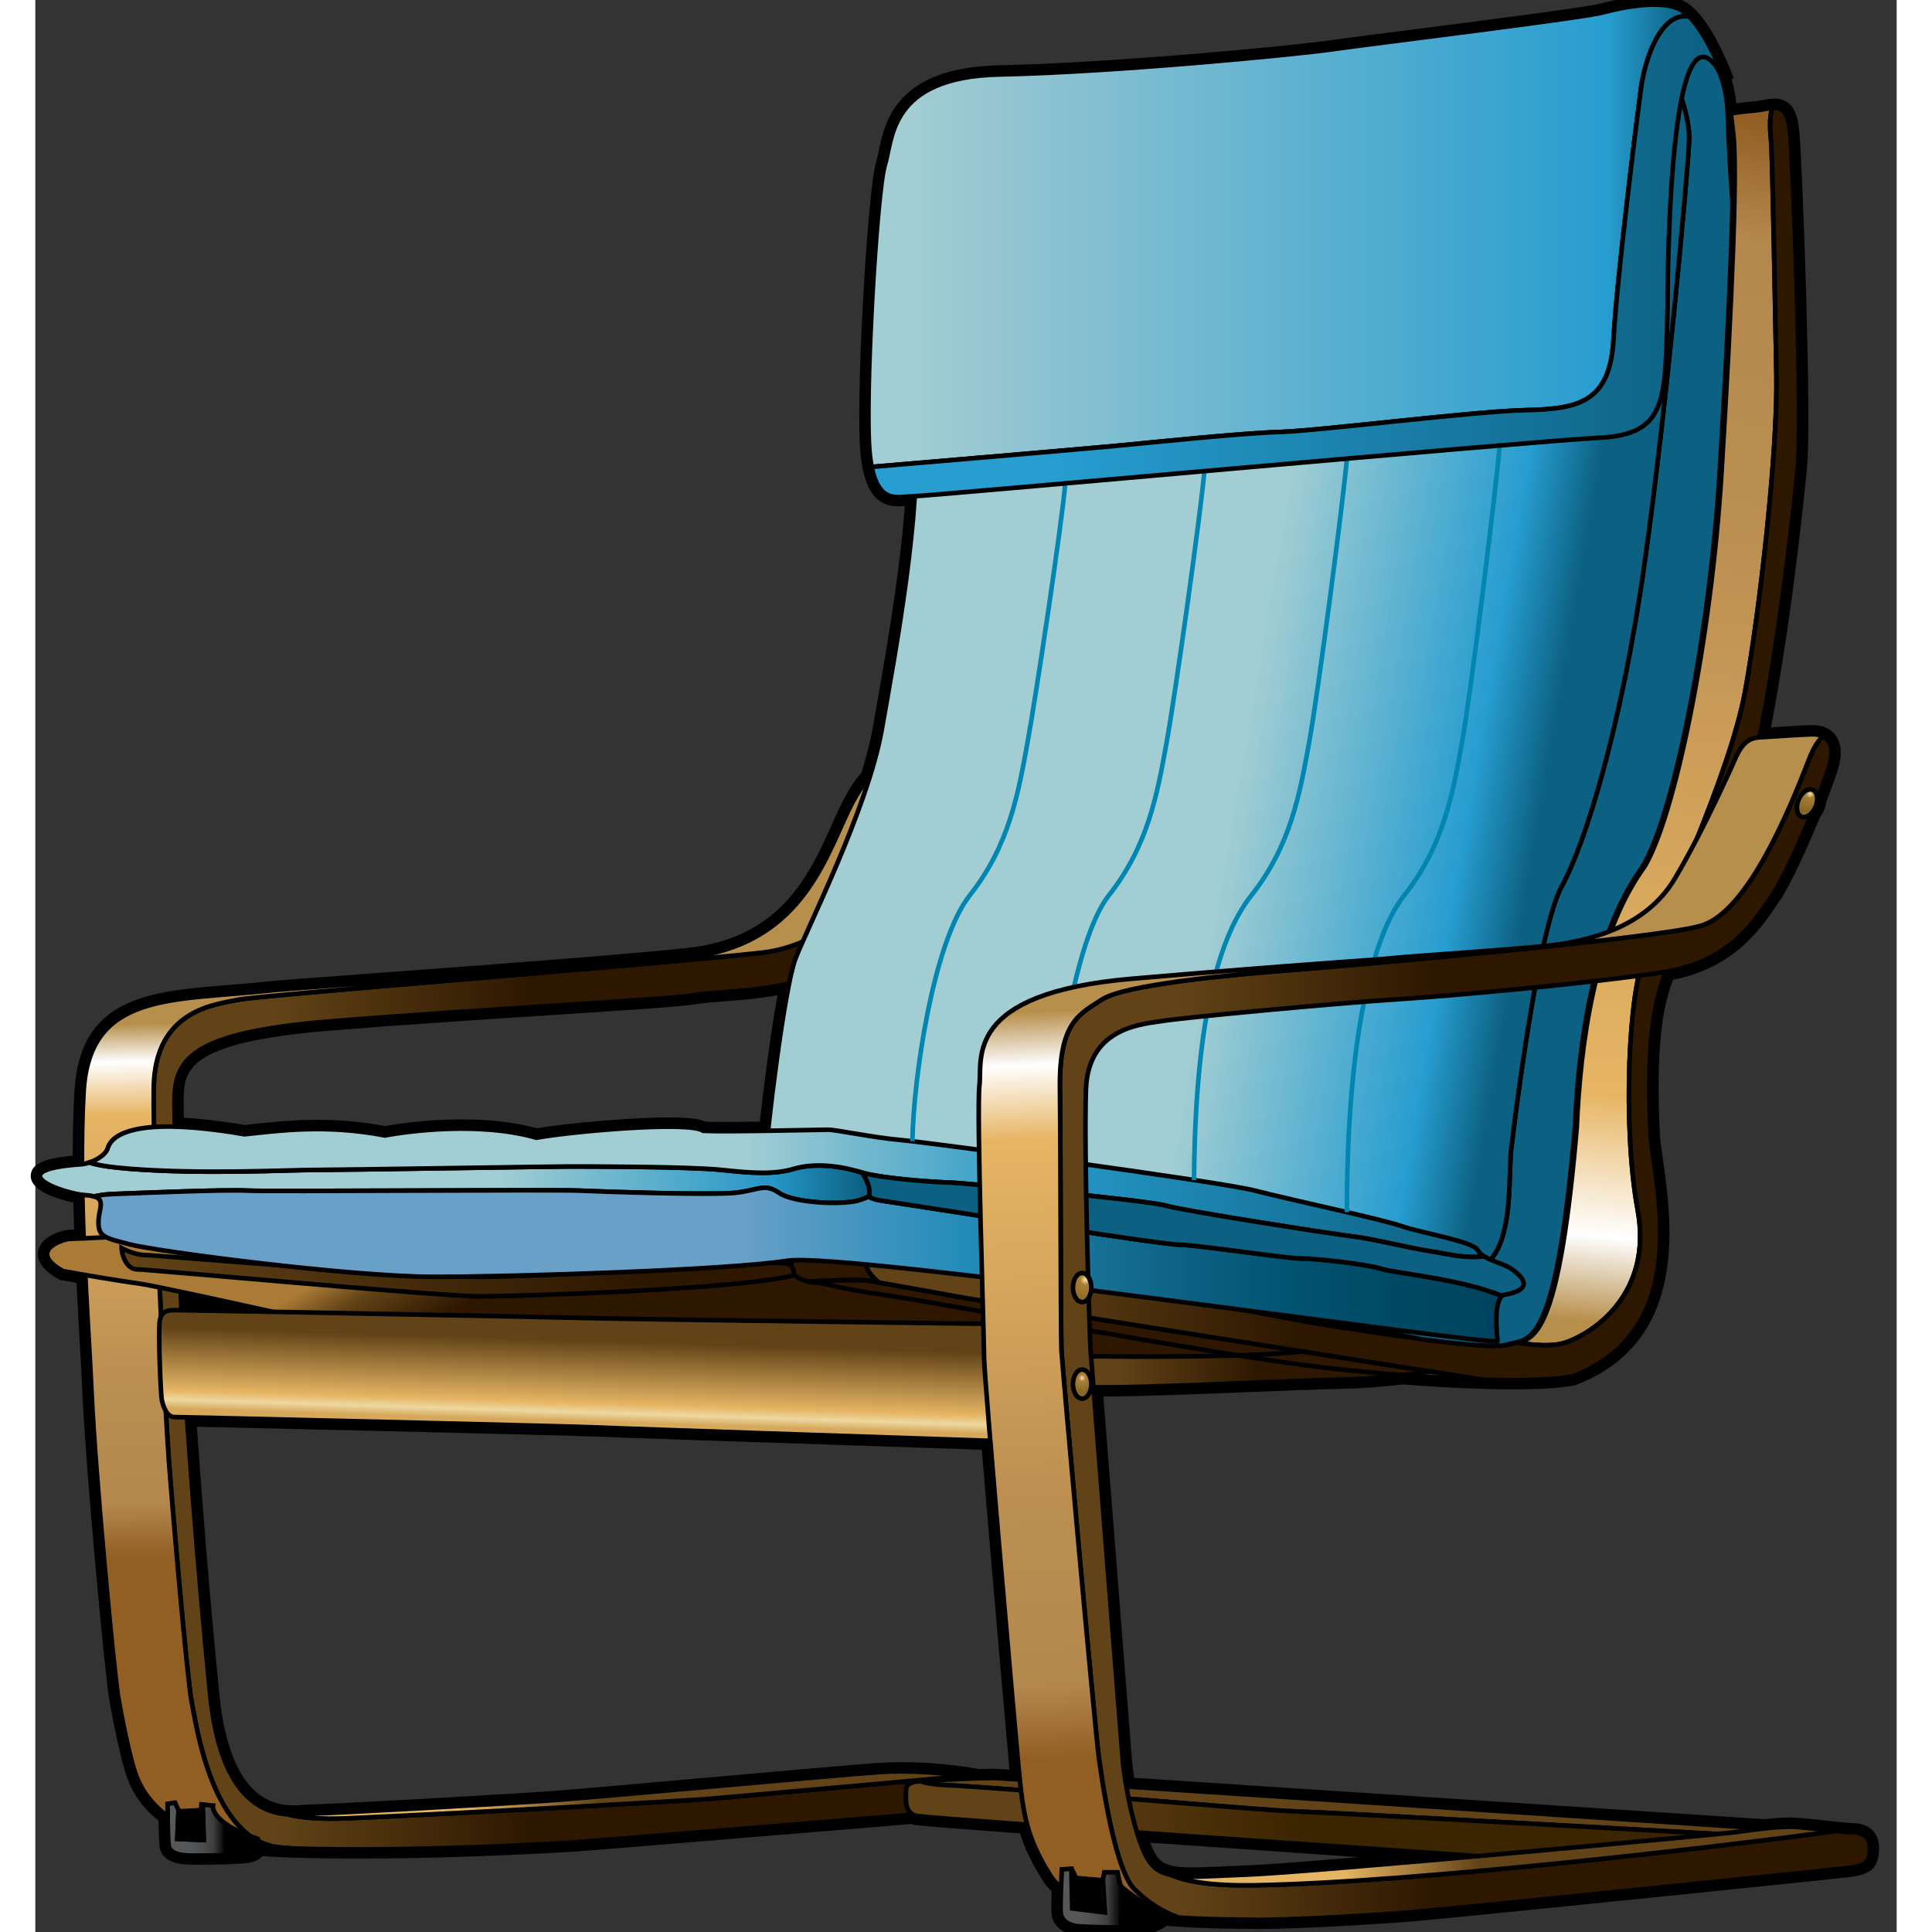 <?xml version="1.0" encoding="UTF-8" standalone="no"?>
<!-- Generator: Adobe Illustrator 13.0.2, SVG Export Plug-In . SVG Version: 6.00 Build 14948)  -->
<svg
   xmlns:dc="http://purl.org/dc/elements/1.1/"
   xmlns:cc="http://creativecommons.org/ns#"
   xmlns:rdf="http://www.w3.org/1999/02/22-rdf-syntax-ns#"
   xmlns:svg="http://www.w3.org/2000/svg"
   xmlns="http://www.w3.org/2000/svg"
   xmlns:sodipodi="http://sodipodi.sourceforge.net/DTD/sodipodi-0.dtd"
   xmlns:inkscape="http://www.inkscape.org/namespaces/inkscape"
   version="1.0"
   id="Layer_1"
   x="0px"
   y="0px"
   width="48"
   height="48"
   viewBox="0 0 404.826 420.195"
   enable-background="new 0 0 404.826 420.195"
   xml:space="preserve"
   sodipodi:version="0.32"
   inkscape:version="0.46"
   inkscape:output_extension="org.inkscape.output.svg.inkscape"
   sodipodi:docname="chair.svg"><rect x="0" y="0" width="404.826" height="420.195" fill="#333333" stroke="none"/><defs
   id="defs3091"><inkscape:perspective
     sodipodi:type="inkscape:persp3d"
     inkscape:vp_x="0 : 210.0975 : 1"
     inkscape:vp_y="0 : 1000 : 0"
     inkscape:vp_z="404.82599 : 210.0975 : 1"
     inkscape:persp3d-origin="202.41299 : 140.065 : 1"
     id="perspective3095" /></defs><sodipodi:namedview
   inkscape:window-height="1125"
   inkscape:window-width="1920"
   inkscape:pageshadow="2"
   inkscape:pageopacity="0.0"
   guidetolerance="10.0"
   gridtolerance="10.0"
   objecttolerance="10.0"
   borderopacity="1.0"
   bordercolor="#666666"
   pagecolor="#ffffff"
   id="base"
   showgrid="false"
   inkscape:zoom="1.1518461"
   inkscape:cx="202.41299"
   inkscape:cy="36.463203"
   inkscape:window-x="0"
   inkscape:window-y="25"
   inkscape:current-layer="Layer_1" />
<g
   id="Outline">
	<g
   id="g2782">
		<path
   d="M 352.111,1 C 354.126,1 356.048,1.251 357.506,1.945 C 358.246,2.298 358.975,2.868 359.684,3.58 C 364,7.921 367.506,17.695 367.506,17.695 C 366.906,16.497 366.336,15.521 365.793,14.746 C 367.131,17.392 367.957,20.736 368.09,24.945 C 368.301,31.632 368.672,37.964 369.123,43.799 C 368.861,57.443 367.816,78.168 366.34,102.445 C 364.09,139.445 356.09,177.695 349.59,188.445 C 346.588,192.578 344.193,197.41 342.256,202.599 C 342.418,202.536 342.58,202.472 342.744,202.405 C 344.668,197.29 347.041,192.527 350.006,188.445 C 356.506,177.695 364.506,139.445 366.756,102.445 C 369.006,65.445 370.256,36.695 369.256,28.695 L 368.756,24.695 C 368.756,24.695 370.006,24.362 374.006,24.028 C 375.41,23.911 376.688,23.549 377.787,23.458 C 377.949,23.444 378.107,23.437 378.262,23.437 C 380.043,23.437 381.276,24.447 381.674,29.028 C 382.34,36.695 384.34,90.694 383.34,101.361 C 382.693,108.28 379.797,136.376 375.027,160.361 C 377.873,160.193 385.176,159.695 386.506,159.695 C 387.006,159.695 387.953,159.742 388.818,160.179 C 390.256,160.907 391.465,162.716 390.006,167.195 C 389.422,168.988 388.557,171.336 387.537,173.917 C 387.514,174.409 387.404,174.938 387.184,175.466 C 386.979,175.954 386.707,176.373 386.406,176.723 C 383.467,183.878 379.766,191.887 377.674,194.864 C 374.52,199.343 369.217,208.934 354.705,211.325 C 351.699,218.724 350.432,227.963 351.34,247.364 C 352.674,259.697 360.34,289.364 334.34,299.364 C 331.342,299.919 326.823,300.177 321.282,300.177 C 319.333,300.177 317.257,300.145 315.076,300.081 C 309.721,299.929 303.722,299.588 297.418,299.091 C 293.252,299.585 288.826,299.957 284.506,300.044 C 272.006,300.297 245.478,301.733 231.842,301.733 C 231.245,301.733 230.672,301.73 230.127,301.724 C 231.791,322.995 236.231,379.162 236.506,382.861 C 236.605,384.179 236.877,386.222 237.284,388.552 L 376.058,397.664 C 377.964,397.452 379.88,397.294 381.586,397.294 C 382.201,397.294 382.789,397.315 383.339,397.36 C 385.743,397.56 389.163,397.94 391.77,398.213 C 393.499,398.394 394.874,398.526 395.339,398.526 C 396.505,398.526 399.005,398.86 399.005,401.86 C 399.005,404.86 398.339,405.693 394.839,406.193 C 391.339,406.693 307.671,415.194 299.839,415.86 C 292.516,416.483 274.563,417.542 266.262,417.542 C 265.684,417.542 265.151,417.537 264.671,417.526 C 261.833,417.462 255.575,417.519 248.604,417.039 C 247.522,416.965 246.421,416.872 245.317,416.769 C 244.503,417.767 242.007,419.193 237.13,419.193 C 232.13,419.193 228.38,419.068 226.88,418.943 C 225.38,418.818 223.13,418.068 223.005,415.943 C 222.943,414.878 223.005,412.525 223.084,410.443 C 222.175,409.714 221.402,408.917 220.839,408.026 C 218.168,403.808 216.668,400.435 215.711,396.846 C 202.323,395.869 192.975,395.146 191.755,394.943 C 191.435,394.889 191.164,394.793 190.922,394.672 C 168.184,396.553 120.358,400.502 117.505,400.693 C 114.496,400.893 92.497,402.22 70.099,402.22 C 65.331,402.22 60.542,402.158 55.917,402.016 C 55.193,401.994 54.471,401.969 53.755,401.943 C 51.824,401.871 50.024,401.732 48.319,401.548 C 48.116,402.387 47.5,402.948 45.88,403.193 C 43.38,403.568 35.88,403.568 34.38,403.568 C 32.88,403.568 29.255,403.568 29.005,401.318 C 28.859,399.997 28.798,397.13 28.773,394.983 C 23.702,391.247 22.279,387.133 21.755,385.693 C 20.755,382.943 19.005,374.943 18.005,368.943 C 17.005,362.943 13.005,319.943 12.255,303.193 C 11.936,296.058 11.344,287.014 10.867,277.305 C 8.969,276.981 7.246,276.675 6.005,276.443 C -1.995,271.943 6.255,269.443 7.505,269.443 C 7.818,269.443 8.968,269.396 10.514,269.325 C 10.392,266.192 10.292,263.027 10.226,259.867 C 4.883,259.181 -7.503,254.404 10.139,253.202 C 10.117,247.788 10.216,242.469 10.505,237.443 C 11.755,215.693 29.755,217.693 50.755,215.443 C 57.261,214.746 117.505,210.693 141.755,208.193 C 166.005,205.693 171.505,187.443 176.755,176.443 C 178.552,172.677 180.085,170.465 181.426,169.144 C 182.585,165.459 183.522,161.911 184.089,158.693 C 186.347,145.897 190.162,125.17 191.272,107.918 C 191.026,107.934 190.838,107.943 190.755,107.943 C 189.829,107.943 188.781,108.125 187.728,108.125 C 185.401,108.125 183.045,107.237 181.904,101.543 C 181.748,100.768 181.613,99.908 181.506,98.942 C 180.256,87.692 183.006,41.442 184.756,35.942 C 186.506,30.442 185.506,16.692 209.756,16.192 C 234.006,15.692 273.506,11.942 282.256,10.692 C 291.006,9.442 336.256,3.942 341.006,2.692 C 341.006,2.695 346.874,1 352.111,1 M 317.675,292.712 C 318.964,292.712 319.946,292.632 320.506,292.445 C 321.113,292.243 321.748,292.14 322.402,291.993 C 326.592,291.047 331.582,288.237 335.256,245.195 C 335.66,235.503 336.779,224.125 339.404,213.352 C 339.258,213.369 339.119,213.385 338.973,213.402 C 336.359,224.16 335.242,235.517 334.838,245.195 C 330.588,294.945 324.588,290.945 320.088,292.445 C 319.568,292.618 318.689,292.701 317.533,292.712 C 317.582,292.712 317.629,292.712 317.675,292.712 M 45.505,246.695 C 49.75,246.256 55.022,245.559 61.274,245.56 C 65.7,245.56 70.617,245.909 76.005,246.945 C 79.169,246.37 85.557,245.464 92.746,245.464 C 98.055,245.464 103.801,245.958 109.005,247.445 C 113.621,246.557 128.446,245.04 137.729,245.04 C 141.519,245.04 144.385,245.293 145.255,245.945 C 146.357,245.995 148.049,246.015 150.065,246.015 C 152.797,246.015 156.123,245.978 159.37,245.929 C 160.228,237.676 162.182,222.544 163.946,213.876 C 155.85,215.81 148.142,215.629 143.255,216.443 C 137.255,217.443 93.755,219.693 63.505,222.193 C 33.255,224.693 30.255,230.693 30.255,239.693 C 30.255,240.897 30.287,242.743 30.343,245.032 C 34.252,245.13 39.203,245.615 45.505,246.695 M 51.635,285.309 C 46.36,284.142 38.031,282.311 31.6,280.95 C 31.655,282.316 31.71,283.657 31.764,284.952 C 33.811,284.98 41.514,285.119 51.635,285.309 M 300.889,291.142 L 291.033,289.262 L 280.252,287.206 C 279.731,287.139 279.215,287.07 278.686,287.001 L 278.672,287.845 C 279.736,288.033 280.457,288.156 280.758,288.196 C 282.668,288.45 291.804,289.94 300.889,291.142 M 56.231,394.648 C 57.893,394.648 59.238,394.445 60.005,394.445 C 63.505,394.445 104.005,392.195 113.755,391.445 C 123.505,390.695 172.755,386.195 183.005,385.445 C 184.815,385.312 186.615,385.257 188.356,385.257 C 194.503,385.258 199.883,385.94 202.132,386.27 C 202.851,386.374 203.255,386.446 203.255,386.446 L 203.23,386.822 C 205.195,386.75 207.215,386.696 209.005,386.696 L 214.11,387.031 C 214.02,386.177 213.93,385.298 213.839,384.363 C 213.576,381.703 209.782,338.739 207.694,313.37 C 194.272,312.924 126.506,310.672 122.005,310.446 C 117.491,310.22 47.778,308.568 32.983,308.25 C 33.847,320.867 35.606,344.251 38.005,368.446 C 40.169,390.269 48.839,394.134 54.816,394.596 C 55.308,394.634 55.781,394.648 56.231,394.648 M 251.676,408.147 C 254.741,408.147 258.681,407.885 263.84,407.695 C 269.987,407.466 291.586,405.649 313.664,403.69 C 294.02,402.347 264.625,400.326 239.601,398.558 C 240.367,401.078 241.238,403.29 242.172,404.695 C 243.355,406.466 244.881,407.378 247.11,407.81 C 248.379,408.058 249.877,408.147 251.676,408.147 M 352.111,-1 C 346.653,-1 340.701,0.701 340.451,0.774 C 337.347,1.589 313.921,4.586 298.419,6.57 C 291.062,7.511 284.706,8.325 281.974,8.715 C 272.56,10.061 233.541,13.704 209.715,14.195 C 187.201,14.659 184.752,26.5 183.436,32.862 C 183.234,33.839 183.059,34.682 182.851,35.339 C 181.024,41.079 178.263,87.862 179.519,99.166 C 179.628,100.145 179.771,101.079 179.944,101.94 C 181.064,107.525 183.537,110.127 187.729,110.127 C 188.21,110.127 188.681,110.096 189.117,110.06 C 187.933,125.549 184.744,143.542 182.599,155.642 L 182.12,158.349 C 181.626,161.15 180.799,164.427 179.661,168.095 C 178.106,169.752 176.562,172.21 174.951,175.585 C 174.394,176.752 173.844,177.98 173.261,179.277 C 168.3,190.33 162.126,204.086 141.551,206.207 C 125.963,207.814 95.894,210.033 73.938,211.653 C 61.72,212.554 52.892,213.206 50.543,213.458 C 47.678,213.766 44.857,213.993 42.129,214.214 C 24.721,215.621 9.687,216.837 8.509,237.331 C 8.264,241.581 8.142,246.185 8.136,251.357 C 2.646,251.859 -0.916,252.887 -0.999,255.668 C -1.102,259.111 5.154,260.875 8.263,261.537 C 8.309,263.43 8.369,265.395 8.441,267.417 C 7.793,267.442 7.577,267.446 7.505,267.446 C 6.349,267.446 1.525,268.59 0.676,271.828 C 0.083,274.094 1.546,276.232 5.024,278.189 L 5.312,278.351 L 5.637,278.412 C 6.536,278.58 7.679,278.785 8.949,279.007 C 9.157,283.113 9.38,287.045 9.596,290.861 C 9.851,295.356 10.091,299.602 10.256,303.286 C 10.985,319.572 14.992,363.039 16.031,369.275 C 17.002,375.102 18.778,383.366 19.874,386.379 L 19.902,386.458 C 20.477,388.044 21.958,392.126 26.784,395.981 C 26.826,398.669 26.904,400.536 27.015,401.541 C 27.463,405.57 32.667,405.57 34.378,405.57 C 38.552,405.57 43.986,405.502 46.175,405.173 C 47.622,404.956 48.703,404.452 49.41,403.67 C 50.833,403.8 52.241,403.892 53.678,403.944 C 54.399,403.97 55.125,403.995 55.853,404.017 C 60.226,404.153 65.018,404.222 70.097,404.222 C 93.97,404.222 117.406,402.704 117.636,402.69 C 120.207,402.519 158.616,399.352 190.602,396.708 C 190.868,396.801 191.139,396.87 191.422,396.918 C 192.168,397.042 195.36,397.366 214.173,398.742 C 215.222,402.12 216.787,405.373 219.148,409.098 C 219.644,409.881 220.271,410.619 221.048,411.333 C 220.97,413.63 220.956,415.218 221.006,416.062 C 221.164,418.749 223.403,420.663 226.712,420.938 C 228.246,421.066 232.062,421.195 237.128,421.195 C 242.107,421.195 244.753,419.836 246.021,418.842 C 246.906,418.919 247.711,418.984 248.464,419.034 C 253.905,419.409 258.903,419.46 262.21,419.493 C 263.169,419.503 263.983,419.513 264.624,419.525 C 265.115,419.537 265.664,419.542 266.259,419.542 C 274.868,419.542 293.001,418.448 300.006,417.854 C 308.218,417.156 391.777,408.652 395.12,408.172 C 399.517,407.544 401.003,405.951 401.003,401.86 C 401.003,398.62 398.779,396.526 395.337,396.526 C 394.89,396.526 392.771,396.306 391.974,396.223 L 390.12,396.027 C 387.904,395.792 385.391,395.524 383.505,395.367 C 382.922,395.318 382.276,395.294 381.586,395.294 C 380.045,395.294 378.27,395.409 376.013,395.657 L 238.995,386.659 C 238.748,385.09 238.572,383.699 238.499,382.712 C 238.35,380.694 236.95,362.941 235.469,344.143 C 234.303,329.343 233.067,313.659 232.289,303.732 C 240.488,303.712 253.178,303.204 264.396,302.753 C 272.177,302.441 279.527,302.146 284.544,302.043 C 288.451,301.965 292.794,301.647 297.455,301.101 C 303.818,301.6 309.726,301.93 315.017,302.08 C 317.224,302.143 319.331,302.176 321.282,302.176 C 327.153,302.176 331.669,301.892 334.704,301.329 L 334.886,301.295 L 335.058,301.23 C 359.659,291.769 355.942,265.755 353.945,251.781 C 353.707,250.111 353.481,248.532 353.337,247.208 C 352.442,228.011 353.789,219.426 356.162,213.096 C 369.474,210.492 375.298,201.913 378.467,197.245 C 378.767,196.805 379.047,196.391 379.311,196.016 C 381.646,192.698 385.499,184.175 388.145,177.759 C 388.505,177.297 388.802,176.788 389.033,176.241 C 389.286,175.63 389.445,175.005 389.512,174.372 C 390.52,171.81 391.348,169.547 391.911,167.815 C 393.932,161.607 391.409,159.249 389.723,158.396 C 388.806,157.932 387.725,157.696 386.509,157.696 C 385.568,157.696 382.309,157.899 378.15,158.163 C 377.924,158.177 377.705,158.191 377.489,158.205 C 382.314,132.993 385.033,104.78 385.336,101.549 C 386.356,90.673 384.362,36.814 383.671,28.858 C 383.478,26.638 383.025,21.441 378.267,21.44 C 378.059,21.44 377.846,21.45 377.626,21.467 C 377.011,21.519 376.407,21.63 375.768,21.747 C 375.14,21.863 374.493,21.983 373.845,22.037 C 372.074,22.185 370.81,22.334 369.936,22.46 C 369.748,20.583 369.41,18.833 368.922,17.224 L 369.394,17.022 C 369.246,16.606 365.685,6.776 361.107,2.171 C 360.179,1.239 359.286,0.575 358.373,0.141 C 356.778,-0.616 354.674,-1 352.111,-1 L 352.111,-1 z M 32.3,243.108 C 32.27,241.648 32.255,240.504 32.255,239.695 C 32.255,233.055 32.255,226.785 63.67,224.188 C 78.293,222.98 95.729,221.848 111.113,220.85 C 127.47,219.788 140.389,218.95 143.584,218.416 C 145.291,218.132 147.385,217.974 149.81,217.789 C 153.173,217.533 157.203,217.227 161.417,216.452 C 159.872,224.964 158.357,236.795 157.571,243.953 C 154.585,243.993 152.066,244.015 150.066,244.015 C 148.245,244.015 146.823,243.997 145.826,243.964 C 144.745,243.448 142.695,243.038 137.73,243.038 C 128.941,243.038 114.525,244.431 109.099,245.392 C 104.417,244.111 98.919,243.46 92.747,243.46 C 85.188,243.46 78.763,244.426 76.017,244.908 C 71.168,243.998 66.342,243.556 61.275,243.556 C 55.875,243.555 51.13,244.072 47.317,244.486 C 46.717,244.551 46.135,244.614 45.571,244.674 C 40.604,243.835 36.151,243.309 32.3,243.108 L 32.3,243.108 z M 56.231,392.648 C 55.798,392.648 55.374,392.631 54.969,392.601 C 46.572,391.954 41.533,383.758 39.995,368.247 C 37.558,343.678 35.866,320.843 35.129,310.296 C 54.008,310.714 117.636,312.23 121.905,312.442 C 124.791,312.588 153.813,313.578 205.849,315.308 C 208.008,341.412 211.611,382.144 211.849,384.558 C 211.859,384.665 211.87,384.773 211.881,384.878 L 209.136,384.697 L 209.072,384.693 L 209.007,384.693 C 207.899,384.693 206.645,384.713 205.209,384.754 L 203.6,384.474 C 203.6,384.474 203.177,384.401 202.425,384.289 C 200.312,383.978 194.711,383.257 188.358,383.256 C 186.455,383.256 184.606,383.321 182.861,383.448 C 177.3,383.855 160.563,385.339 144.378,386.773 C 130.847,387.973 118.067,389.106 113.604,389.449 C 104.146,390.178 63.573,392.443 60.007,392.443 C 59.615,392.443 59.166,392.48 58.646,392.522 C 57.974,392.58 57.139,392.648 56.231,392.648 L 56.231,392.648 z M 251.676,406.147 C 249.873,406.147 248.543,406.05 247.491,405.847 C 245.717,405.501 244.69,404.868 243.836,403.584 C 243.496,403.074 243.024,402.209 242.464,400.765 C 257.265,401.808 273.244,402.915 287.808,403.919 C 276.909,404.83 267.519,405.557 263.767,405.694 C 261.881,405.764 260.161,405.843 258.582,405.916 C 255.897,406.041 253.579,406.147 251.676,406.147 L 251.676,406.147 z"
   id="path2784" />
	</g>
</g>
<g
   id="structure">
	<g
   id="g2787">
		
			<linearGradient
   id="SVGID_1_"
   gradientUnits="userSpaceOnUse"
   x1="25.602"
   y1="120.175"
   x2="203.118"
   y2="120.175"
   gradientTransform="matrix(1,0,0,-1,0.138,419.029)">
			<stop
   offset="0.148"
   style="stop-color:#624317"
   id="stop2790" />
			<stop
   offset="0.462"
   style="stop-color:#2D1700"
   id="stop2792" />
		</linearGradient>
		<path
   d="M 147.006,391.199 C 141.006,391.699 96.256,394.199 68.256,395.449 C 62.195,395.72 57.885,395.368 54.816,394.599 C 48.839,394.138 40.17,390.272 38.006,368.449 C 35.006,338.199 33.006,309.199 32.506,300.949 C 32.006,292.699 30.256,248.699 30.256,239.699 C 30.256,230.699 33.256,224.699 63.506,222.199 C 93.756,219.699 137.256,217.449 143.256,216.449 C 149.256,215.449 159.506,215.949 169.506,212.199 C 173.362,210.753 176.921,203.654 179.838,195.479 C 174.254,201.241 167.038,206.195 158.006,207.199 C 135.506,209.699 48.506,216.449 44.006,217.449 C 39.506,218.449 26.006,219.449 25.756,236.449 C 25.506,253.449 28.256,306.949 29.006,317.199 C 29.756,327.449 33.006,365.199 34.006,370.199 C 35.006,375.199 38.54,400.845 53.54,401.845 C 54.382,401.901 55.169,401.96 55.918,402.024 C 82.266,402.843 113.856,400.944 117.506,400.701 C 121.256,400.451 202.756,393.701 202.756,393.701 L 203.256,386.451 C 203.256,386.451 202.852,386.381 202.132,386.275 C 187.376,387.602 151.746,390.805 147.006,391.199 z"
   id="path2794"
   style="fill:url(#SVGID_1_);stroke:#000000" />
		
			<linearGradient
   id="SVGID_2_"
   gradientUnits="userSpaceOnUse"
   x1="54.678"
   y1="28.628"
   x2="201.994"
   y2="28.628"
   gradientTransform="matrix(1,0,0,-1,0.138,419.029)">
			<stop
   offset="0.258"
   style="stop-color:#E6B564"
   id="stop2797" />
			<stop
   offset="0.462"
   style="stop-color:#624317"
   id="stop2799" />
		</linearGradient>
		<path
   d="M 68.256,395.449 C 96.256,394.199 141.006,391.699 147.006,391.199 C 151.746,390.804 187.376,387.601 202.132,386.273 C 199.247,385.849 191.209,384.848 183.006,385.449 C 172.756,386.199 123.506,390.699 113.756,391.449 C 104.006,392.199 63.506,394.449 60.006,394.449 C 59.031,394.449 57.123,394.777 54.816,394.599 C 57.885,395.368 62.195,395.72 68.256,395.449 z"
   id="path2801"
   style="fill:url(#SVGID_2_);stroke:#000000" />
		
			<linearGradient
   id="SVGID_3_"
   gradientUnits="userSpaceOnUse"
   x1="98.83"
   y1="197.343"
   x2="100.33"
   y2="81.343"
   gradientTransform="matrix(1,0,0,-1,0.138,419.029)">
			<stop
   offset="0"
   style="stop-color:#B78F4C"
   id="stop2804" />
			<stop
   offset="0.071"
   style="stop-color:#FFFFFF"
   id="stop2806" />
			<stop
   offset="0.17"
   style="stop-color:#E6B564"
   id="stop2808" />
			<stop
   offset="0.665"
   style="stop-color:#BB8E51"
   id="stop2810" />
			<stop
   offset="0.901"
   style="stop-color:#B4874E"
   id="stop2812" />
			<stop
   offset="1"
   style="stop-color:#915E23"
   id="stop2814" />
		</linearGradient>
		<path
   d="M 34.006,370.199 C 33.006,365.199 29.756,327.449 29.006,317.199 C 28.256,306.949 25.506,253.449 25.756,236.449 C 26.006,219.449 39.506,218.449 44.006,217.449 C 48.506,216.449 135.506,209.699 158.006,207.199 C 167.038,206.196 174.254,201.241 179.838,195.479 C 184.486,182.456 187.506,166.699 187.506,166.699 C 185.006,167.699 182.006,165.449 176.756,176.449 C 171.506,187.449 166.006,205.699 141.756,208.199 C 117.506,210.699 57.262,214.752 50.756,215.449 C 29.756,217.699 11.756,215.699 10.506,237.449 C 9.256,259.199 11.506,286.449 12.256,303.199 C 13.006,319.949 17.006,362.949 18.006,368.949 C 19.006,374.949 20.756,382.949 21.756,385.699 C 22.756,388.449 27.006,400.949 53.756,401.949 C 54.471,401.975 55.194,402 55.918,402.022 C 55.169,401.96 54.382,401.899 53.54,401.843 C 38.54,400.844 35.006,375.199 34.006,370.199 z"
   id="path2816"
   style="fill:url(#SVGID_3_);stroke:#000000" />
	</g>
	<g
   id="g2818">
		<path
   d="M 273.756,393.949 C 281.756,394.199 371.506,399.199 371.506,399.199 L 376.337,398.509 L 376.506,397.699 L 209.006,386.699 C 204.256,386.699 197.881,387.074 195.256,387.199 C 194.271,387.246 193.239,387.276 192.318,387.382 C 193.735,387.819 195.367,388.109 197.256,388.199 C 212.756,388.949 265.756,393.699 273.756,393.949 z"
   id="path2820"
   style="fill:#624317;stroke:#000000" />
		
			<linearGradient
   id="SVGID_4_"
   gradientUnits="userSpaceOnUse"
   x1="189.189"
   y1="22.739"
   x2="376.199"
   y2="22.739"
   gradientTransform="matrix(1,0,0,-1,0.138,419.029)">
			<stop
   offset="0.148"
   style="stop-color:#624317"
   id="stop2823" />
			<stop
   offset="0.462"
   style="stop-color:#3B2400"
   id="stop2825" />
		</linearGradient>
		<path
   d="M 371.506,399.199 C 371.506,399.199 281.756,394.199 273.756,393.949 C 265.756,393.699 212.756,388.949 197.256,388.199 C 195.367,388.107 193.735,387.817 192.318,387.382 C 190.67,387.57 189.381,387.996 189.381,389.199 C 189.381,390.699 188.756,394.449 191.756,394.949 C 196.713,395.775 335.756,405.199 335.756,405.199 L 375.256,403.699 L 376.337,398.509 L 371.506,399.199 z"
   id="path2827"
   style="fill:url(#SVGID_4_);stroke:#000000" />
	</g>
	
		<linearGradient
   id="SVGID_5_"
   gradientUnits="userSpaceOnUse"
   x1="124.985"
   y1="176.745"
   x2="137.986"
   y2="153.744"
   gradientTransform="matrix(1,0,0,-1,0.138,419.029)">
		<stop
   offset="0.022"
   style="stop-color:#AA7B36"
   id="stop2830" />
		<stop
   offset="0.308"
   style="stop-color:#624317"
   id="stop2832" />
		<stop
   offset="0.769"
   style="stop-color:#2D1700"
   id="stop2834" />
	</linearGradient>
	<path
   d="M 23.256,268.699 C 23.256,268.699 8.756,269.449 7.506,269.449 C 6.256,269.449 -1.994,271.949 6.006,276.449 C 10.006,277.199 19.006,278.699 22.756,279.199 C 26.506,279.699 56.756,286.449 56.756,286.449 L 278.506,298.199 L 279.006,266.699 L 23.256,268.699 z"
   id="path2836"
   style="fill:url(#SVGID_5_);stroke:#000000" />
	
		<linearGradient
   id="SVGID_6_"
   gradientUnits="userSpaceOnUse"
   x1="118.091"
   y1="109.907"
   x2="118.758"
   y2="131.24"
   gradientTransform="matrix(1,0,0,-1,0.138,419.029)">
		<stop
   offset="0"
   style="stop-color:#D6A85B"
   id="stop2839" />
		<stop
   offset="0.093"
   style="stop-color:#EDD8A0"
   id="stop2841" />
		<stop
   offset="0.187"
   style="stop-color:#E6B564"
   id="stop2843" />
		<stop
   offset="0.824"
   style="stop-color:#624317"
   id="stop2845" />
	</linearGradient>
	<path
   d="M 208.506,287.949 C 208.506,287.949 130.756,286.949 121.506,286.699 C 112.256,286.449 33.256,284.949 31.256,284.949 C 29.256,284.949 27.256,284.699 27.006,287.699 C 26.756,290.699 27.256,303.199 27.506,304.449 C 27.756,305.699 28.506,308.199 30.256,308.199 C 32.006,308.199 117.006,310.199 122.006,310.449 C 127.006,310.699 210.006,313.449 210.006,313.449 L 208.506,287.949 z"
   id="path2847"
   style="fill:url(#SVGID_6_);stroke:#000000" />
	
		<linearGradient
   id="SVGID_7_"
   gradientUnits="userSpaceOnUse"
   x1="220.964"
   y1="121.912"
   x2="317.868"
   y2="121.912"
   gradientTransform="matrix(1,0,0,-1,0.138,419.029)">
		<stop
   offset="0.148"
   style="stop-color:#624317"
   id="stop2850" />
		<stop
   offset="0.462"
   style="stop-color:#2D1700"
   id="stop2852" />
	</linearGradient>
	<path
   d="M 222.506,294.872 C 222.506,294.872 268.756,295.844 280.256,293.255 C 291.756,290.667 318.006,295.521 318.006,295.521 C 318.006,295.521 300.506,299.726 284.506,300.048 C 268.506,300.371 229.506,302.637 224.006,301.343 C 218.506,300.048 222.506,294.872 222.506,294.872 z"
   id="path2854"
   style="fill:url(#SVGID_7_);stroke:#000000" />
	<g
   id="g2856">
		
			<linearGradient
   id="SVGID_8_"
   gradientUnits="userSpaceOnUse"
   x1="28.618"
   y1="21.205"
   x2="48.275"
   y2="21.205"
   gradientTransform="matrix(1,0,0,-1,0.138,419.029)">
			<stop
   offset="0.022"
   style="stop-color:#58595B"
   id="stop2859" />
			<stop
   offset="0.237"
   style="stop-color:#555658"
   id="stop2861" />
			<stop
   offset="0.381"
   style="stop-color:#4D4E50"
   id="stop2863" />
			<stop
   offset="0.503"
   style="stop-color:#3F3E40"
   id="stop2865" />
			<stop
   offset="0.613"
   style="stop-color:#0D0C0D"
   id="stop2867" />
			<stop
   offset="0.626"
   style="stop-color:#000000"
   id="stop2869" />
			<stop
   offset="1"
   style="stop-color:#000000"
   id="stop2871" />
		</linearGradient>
		<path
   d="M 48.381,399.949 C 37.881,396.449 38.631,392.699 38.631,392.699 L 36.395,392.475 L 36.631,400.199 L 30.881,399.949 L 31.152,393.725 L 30.381,392.074 L 28.756,392.324 C 28.756,392.324 28.756,399.074 29.006,401.324 C 29.256,403.574 32.881,403.574 34.381,403.574 C 35.881,403.574 43.381,403.574 45.881,403.199 C 48.381,402.824 48.506,401.699 48.381,399.949 z"
   id="path2873"
   style="fill:url(#SVGID_8_);stroke:#000000" />
		<polygon
   points="36.631,400.199 36.395,392.476 36.131,392.449 36.006,393.699 31.256,393.949 31.151,393.726 30.881,399.949 36.631,400.199 "
   id="polygon2875"
   style="stroke:#000000" />
	</g>
	<g
   id="g2877">
		
			<linearGradient
   id="SVGID_9_"
   gradientUnits="userSpaceOnUse"
   x1="341.053"
   y1="131.214"
   x2="367.053"
   y2="394.214"
   gradientTransform="matrix(1,0,0,-1,0.138,419.029)">
			<stop
   offset="0"
   style="stop-color:#B78F4C"
   id="stop2880" />
			<stop
   offset="0.071"
   style="stop-color:#FFFFFF"
   id="stop2882" />
			<stop
   offset="0.187"
   style="stop-color:#E6B564"
   id="stop2884" />
			<stop
   offset="0.665"
   style="stop-color:#BB8E51"
   id="stop2886" />
			<stop
   offset="0.901"
   style="stop-color:#B4874E"
   id="stop2888" />
			<stop
   offset="1"
   style="stop-color:#915E23"
   id="stop2890" />
		</linearGradient>
		<path
   d="M 332.673,292.032 C 338.839,290.032 351.839,281.366 348.506,263.199 C 345.173,245.032 346.508,214.865 350.174,207.699 C 353.84,200.533 368.673,167.866 371.84,150.532 C 375.007,133.198 379.006,98.198 378.673,81.365 C 378.34,64.532 377.84,34.699 377.507,30.532 C 377.359,28.667 377.045,25.67 377.787,23.463 C 376.687,23.555 375.409,23.916 374.006,24.033 C 370.006,24.366 368.756,24.7 368.756,24.7 L 369.256,28.7 C 370.256,36.7 369.006,65.45 366.756,102.45 C 364.506,139.45 356.506,177.7 350.006,188.45 C 339.173,203.367 336.006,227.2 335.256,245.2 C 331.579,288.242 326.592,291.053 322.402,291.998 C 326.257,292.678 330.093,292.869 332.673,292.032 z"
   id="path2892"
   style="fill:url(#SVGID_9_);stroke:#000000" />
		<path
   d="M 181.172,278.532 C 179.15,278.195 172.741,278.539 168.162,278.749 C 168.742,278.88 169.3,278.949 169.756,278.949 C 171.506,278.949 173.339,280.032 185.006,281.699 C 196.673,283.366 256.673,294.699 279.673,297.366 C 292.316,298.832 304.851,299.793 315.076,300.085 C 283.75,295.287 202.722,282.442 200.672,282.032 C 198.172,281.532 184.172,279.032 181.172,278.532 z"
   id="path2894"
   style="fill:none;stroke:#000000" />
		<g
   id="g2896">
			<path
   d="M 183.961,271.5 C 179.762,271.224 173.748,270.771 172.506,270.949 C 170.756,271.199 168.756,272.199 166.756,272.449 C 164.756,272.699 164.256,274.449 164.506,276.199 C 164.691,277.493 166.516,278.376 168.162,278.749 C 172.741,278.539 179.15,278.195 181.172,278.532 C 181.657,278.613 182.431,278.746 183.395,278.915 C 183.057,278.582 182.706,278.232 182.339,277.866 C 179.262,274.789 181.149,272.732 183.961,271.5 z"
   id="path2898"
   style="fill:none;stroke:#000000" />
			
				<linearGradient
   id="SVGID_10_"
   gradientUnits="userSpaceOnUse"
   x1="180.62"
   y1="257.219"
   x2="383.476"
   y2="257.219"
   gradientTransform="matrix(1,0,0,-1,0.138,419.029)">
				<stop
   offset="0.148"
   style="stop-color:#624317"
   id="stop2901" />
				<stop
   offset="0.462"
   style="stop-color:#2D1700"
   id="stop2903" />
			</linearGradient>
			<path
   d="M 381.673,29.033 C 381.24,24.055 379.823,23.294 377.787,23.463 C 377.045,25.671 377.357,28.668 377.507,30.532 C 377.84,34.699 378.34,64.532 378.673,81.365 C 379.006,98.198 375.007,133.198 371.84,150.532 C 368.673,167.866 353.84,200.532 350.174,207.699 C 346.508,214.866 345.173,245.032 348.506,263.199 C 351.839,281.366 338.839,290.032 332.673,292.032 C 330.093,292.869 326.257,292.678 322.402,291.997 C 321.749,292.144 321.114,292.247 320.506,292.449 C 316.006,293.949 284.506,288.699 280.756,288.199 C 277.006,287.699 209.006,274.699 205.506,274.199 C 202.006,273.699 190.006,271.699 187.756,271.699 C 187.103,271.699 185.68,271.614 183.961,271.5 C 181.149,272.732 179.262,274.789 182.339,277.866 C 182.706,278.232 183.057,278.582 183.395,278.915 C 188.398,279.788 198.576,281.613 200.672,282.032 C 202.722,282.442 283.75,295.287 315.076,300.085 C 323.455,300.324 330.286,300.116 334.339,299.366 C 360.339,289.366 352.673,259.699 351.339,247.366 C 349.672,211.7 355.339,210.366 365.673,191.699 C 376.007,173.032 382.339,112.032 383.339,101.366 C 384.339,90.7 382.339,36.699 381.673,29.033 z"
   id="path2905"
   style="fill:url(#SVGID_10_);stroke:#000000" />
		</g>
	</g>
	
		<linearGradient
   id="SVGID_11_"
   gradientUnits="userSpaceOnUse"
   x1="18.618"
   y1="142.33"
   x2="165.005"
   y2="142.33"
   gradientTransform="matrix(1,0,0,-1,0.138,419.029)">
		<stop
   offset="0"
   style="stop-color:#624317"
   id="stop2908" />
		<stop
   offset="0.769"
   style="stop-color:#2D1700"
   id="stop2910" />
	</linearGradient>
	<path
   d="M 18.756,271.449 C 18.756,272.699 19.756,276.074 22.131,276.074 C 24.506,276.074 88.006,281.949 96.506,281.949 C 105.006,281.949 153.279,280.447 165.143,277.323 C 164.506,274.662 164.506,274.662 159.506,274.662 C 154.506,274.662 112.006,277.699 96.256,277.699 C 80.506,277.699 26.006,272.949 23.756,272.949 C 21.506,272.949 18.756,271.449 18.756,271.449 z"
   id="path2912"
   style="fill:url(#SVGID_11_);stroke:#000000" />
	<g
   id="g2914">
		<path
   d="M 364.413,12.485 C 359.684,11.88 355.176,11.515 355.006,12.365 C 354.673,14.032 360.006,23.365 359.673,30.698 C 359.34,38.031 355.006,86.698 350.006,122.365 C 345.006,158.032 337.006,183.698 332.006,192.698 C 327.006,201.698 322.006,241.365 321.006,249.698 C 320.006,258.031 323.006,282.699 304.006,275.365 C 294.396,271.655 291.525,280.056 291.03,289.264 L 301.793,291.316 C 310.061,292.381 317.996,293.145 320.09,292.448 C 324.59,290.948 330.59,294.948 334.84,245.198 C 335.59,227.198 338.756,203.365 349.59,188.448 C 356.09,177.698 364.09,139.448 366.34,102.448 C 367.818,78.17 368.861,57.444 369.123,43.802 C 368.672,37.967 368.301,31.635 368.09,24.948 C 367.915,19.437 366.558,15.398 364.413,12.485 z"
   id="path2916"
   style="fill:#0c6081;stroke:#000000" />
		
			<linearGradient
   id="SVGID_12_"
   gradientUnits="userSpaceOnUse"
   x1="211.893"
   y1="290.173"
   x2="332.558"
   y2="269.506"
   gradientTransform="matrix(1,0,0,-1,0.138,419.029)">
			<stop
   offset="0"
   style="stop-color:#A1CDD3"
   id="stop2919" />
			<stop
   offset="0.456"
   style="stop-color:#A1CDD3"
   id="stop2921" />
			<stop
   offset="0.868"
   style="stop-color:#279DD0"
   id="stop2923" />
			<stop
   offset="0.995"
   style="stop-color:#0C6081"
   id="stop2925" />
		</linearGradient>
		<path
   d="M 304.006,275.366 C 323.006,282.7 320.006,258.032 321.006,249.699 C 322.006,241.366 327.006,201.699 332.006,192.699 C 337.006,183.699 345.006,158.032 350.006,122.366 C 355.006,86.7 359.34,38.033 359.673,30.699 C 360.006,23.365 354.673,14.032 355.006,12.366 C 355.176,11.515 359.684,11.881 364.413,12.486 C 354.303,-1.245 326.627,10.125 322.09,10.95 C 316.59,11.95 206.84,22.2 197.34,23.2 C 187.84,24.2 189.84,74.2 191.34,92.45 C 192.84,110.7 187.09,141.7 184.09,158.7 C 181.09,175.7 167.84,201.95 165.34,208.45 C 162.84,214.95 158.924,247.7 158.924,251.367 L 160.84,264.45 L 291.032,289.266 C 291.524,280.058 294.396,271.656 304.006,275.366 z"
   id="path2927"
   style="fill:url(#SVGID_12_);stroke:#000000" />
	</g>
	<g
   id="g2929">
		
			<linearGradient
   id="SVGID_13_"
   gradientUnits="userSpaceOnUse"
   x1="0.86"
   y1="161.803"
   x2="181.3"
   y2="161.803"
   gradientTransform="matrix(1,0,0,-1,0.138,419.029)">
			<stop
   offset="0.555"
   style="stop-color:#A1CDD3"
   id="stop2932" />
			<stop
   offset="0.885"
   style="stop-color:#2596C6"
   id="stop2934" />
			<stop
   offset="0.995"
   style="stop-color:#0C6081"
   id="stop2936" />
		</linearGradient>
		<path
   d="M 46.006,258.949 C 50.756,259.199 112.756,258.699 118.256,258.949 C 123.756,259.199 146.756,259.949 152.006,259.449 C 157.256,258.949 158.506,257.199 161.756,259.449 C 165.006,261.699 176.006,262.199 179.506,260.949 C 180.975,260.426 181.209,260.255 181.358,260.287 C 181.686,258.547 180.961,256.724 179.839,255.048 C 179.726,255.016 179.611,254.984 179.506,254.949 C 174.756,253.449 169.256,252.949 165.006,254.199 C 160.756,255.449 156.256,255.199 149.256,254.449 C 142.256,253.699 119.506,253.699 116.006,253.699 C 112.506,253.699 66.256,254.449 60.756,254.449 C 55.256,254.449 36.256,255.449 20.506,254.199 C 16.196,253.857 13.54,253.421 11.762,252.835 C 11.236,253.015 10.719,253.143 10.256,253.199 C -8.494,254.449 6.256,259.699 11.006,259.949 C 11.755,259.988 12.324,260.083 12.778,260.215 C 13.963,259.948 15.271,259.756 16.756,259.699 C 23.256,259.449 41.256,258.699 46.006,258.949 z"
   id="path2938"
   style="fill:url(#SVGID_13_);stroke:#000000" />
		
			<linearGradient
   id="SVGID_14_"
   gradientUnits="userSpaceOnUse"
   x1="11.624"
   y1="159.829"
   x2="314.963"
   y2="159.829"
   gradientTransform="matrix(1,0,0,-1,0.138,419.029)">
			<stop
   offset="0.472"
   style="stop-color:#A1CDD3"
   id="stop2941" />
			<stop
   offset="0.692"
   style="stop-color:#2596C6"
   id="stop2943" />
			<stop
   offset="0.995"
   style="stop-color:#0C6081"
   id="stop2945" />
		</linearGradient>
		<path
   d="M 179.839,255.048 C 184.832,256.483 197.295,257.199 199.006,257.199 C 200.756,257.199 241.256,260.949 245.756,262.199 C 250.256,263.449 282.506,268.449 286.756,268.949 C 291.006,269.449 298.756,271.449 303.756,272.199 C 307.475,272.757 310.367,273.727 315.101,273.263 C 314.496,272.886 314.011,272.457 313.756,271.949 C 312.756,269.949 301.506,268.199 297.256,266.699 C 293.006,265.199 273.006,260.949 265.256,258.949 C 257.506,256.949 194.006,248.449 188.256,247.949 C 182.506,247.449 174.006,245.699 172.506,245.699 C 171.006,245.699 150.756,246.199 145.256,245.949 C 142.256,243.699 115.506,246.199 109.006,247.449 C 96.756,243.949 81.506,245.949 76.006,246.949 C 63.006,244.449 52.756,245.949 45.506,246.699 C 19.256,242.199 16.256,247.949 15.756,249.699 C 15.372,251.044 13.511,252.239 11.762,252.835 C 13.54,253.421 16.197,253.857 20.506,254.199 C 36.256,255.449 55.256,254.449 60.756,254.449 C 66.256,254.449 112.506,253.699 116.006,253.699 C 119.506,253.699 142.256,253.699 149.256,254.449 C 156.256,255.199 160.756,255.449 165.006,254.199 C 169.256,252.949 174.756,253.449 179.506,254.949 C 179.611,254.982 179.726,255.015 179.839,255.048"
   id="path2947"
   style="fill:url(#SVGID_14_);stroke:#000000" />
		
			<linearGradient
   id="SVGID_15_"
   gradientUnits="userSpaceOnUse"
   x1="12.64"
   y1="143.988"
   x2="318.779"
   y2="143.988"
   gradientTransform="matrix(1,0,0,-1,0.138,419.029)">
			<stop
   offset="0.456"
   style="stop-color:#69A0C8"
   id="stop2950" />
			<stop
   offset="0.621"
   style="stop-color:#228BB8"
   id="stop2952" />
			<stop
   offset="0.629"
   style="stop-color:#2289B5"
   id="stop2954" />
			<stop
   offset="0.713"
   style="stop-color:#167096"
   id="stop2956" />
			<stop
   offset="0.794"
   style="stop-color:#0A5D7E"
   id="stop2958" />
			<stop
   offset="0.87"
   style="stop-color:#00506D"
   id="stop2960" />
			<stop
   offset="0.939"
   style="stop-color:#004762"
   id="stop2962" />
			<stop
   offset="0.995"
   style="stop-color:#00435E"
   id="stop2964" />
		</linearGradient>
		<path
   d="M 181.358,260.287 C 181.209,260.255 180.975,260.425 179.506,260.949 C 176.006,262.199 165.006,261.699 161.756,259.449 C 158.506,257.199 157.256,258.949 152.006,259.449 C 146.756,259.949 123.756,259.199 118.256,258.949 C 112.756,258.699 50.756,259.199 46.006,258.949 C 41.256,258.699 23.256,259.449 16.756,259.699 C 15.271,259.756 13.963,259.948 12.778,260.215 C 15.207,260.925 13.905,262.878 13.756,265.199 C 13.506,269.074 15.04,269.199 20.54,270.639 C 26.489,272.197 68.506,277.699 86.756,277.699 C 105.006,277.699 151.006,276.199 163.506,274.199 C 176.006,272.199 318.006,292.949 318.006,291.699 C 318.006,290.47 317.045,284.169 318.917,281.822 C 310.263,278.188 295.49,276.86 292.756,275.949 C 289.756,274.949 278.506,273.699 275.256,273.699 C 272.006,273.699 252.256,270.699 248.756,270.699 C 245.256,270.699 204.006,264.199 197.506,263.199 C 191.006,262.199 189.506,261.949 184.506,261.199 C 181.604,260.764 181.563,260.332 181.358,260.287"
   id="path2966"
   style="fill:url(#SVGID_15_);stroke:#000000" />
		<path
   d="M 321.006,275.949 C 319.702,275.017 316.873,274.363 315.101,273.263 C 310.369,273.727 307.475,272.755 303.756,272.199 C 298.756,271.449 291.006,269.449 286.756,268.949 C 282.506,268.449 250.256,263.449 245.756,262.199 C 241.256,260.949 200.756,257.199 199.006,257.199 C 197.295,257.199 184.832,256.481 179.839,255.048 C 180.961,256.724 181.686,258.547 181.358,260.287 C 181.564,260.332 181.605,260.765 184.506,261.199 C 189.506,261.949 191.006,262.199 197.506,263.199 C 204.006,264.199 245.256,270.699 248.756,270.699 C 252.256,270.699 272.006,273.699 275.256,273.699 C 278.506,273.699 289.756,274.949 292.756,275.949 C 295.49,276.86 310.263,278.188 318.917,281.822 C 318.948,281.783 318.973,281.736 319.006,281.699 C 327.006,280.449 322.756,277.199 321.006,275.949 z"
   id="path2968"
   style="fill:#0c6081;stroke:#000000" />
	</g>
	<g
   id="g2970">
		<path
   d="M 254.256,102.467 C 253.506,111.217 248.006,150.699 246.006,161.699 C 244.006,172.699 242.006,183.949 233.506,194.699 C 225.659,204.623 221.256,237.947 221.006,252.197"
   id="path2972"
   style="fill:none;stroke:#0086b1" />
		<path
   d="M 285.256,99.744 C 284.506,108.494 279.006,150.7 277.006,161.7 C 275.006,172.7 273.006,183.95 264.506,194.7 C 256.658,204.624 252.256,224.367 252.006,256.648"
   id="path2974"
   style="fill:none;stroke:#0086b1" />
		<path
   d="M 318.506,96.885 C 317.756,105.635 312.256,150.699 310.256,161.699 C 308.256,172.699 306.256,183.949 297.756,194.699 C 289.908,204.623 285.256,229.366 285.256,263.636"
   id="path2976"
   style="fill:none;stroke:#0086b1" />
		<path
   d="M 224.006,105.135 C 223.256,113.885 217.756,150.699 215.756,161.699 C 213.756,172.699 211.756,183.949 203.256,194.699 C 195.409,204.623 191.006,233.949 190.756,248.199"
   id="path2978"
   style="fill:none;stroke:#0086b1" />
	</g>
	<g
   id="g2980">
		
			<linearGradient
   id="SVGID_16_"
   gradientUnits="userSpaceOnUse"
   x1="222.695"
   y1="130.163"
   x2="398.867"
   y2="130.163"
   gradientTransform="matrix(1,0,0,-1,0.138,419.029)">
			<stop
   offset="0.148"
   style="stop-color:#624317"
   id="stop2983" />
			<stop
   offset="0.462"
   style="stop-color:#2D1700"
   id="stop2985" />
		</linearGradient>
		<path
   d="M 395.339,398.532 C 394.873,398.532 393.5,398.398 391.77,398.22 C 371.023,401.049 301.072,409.449 265.006,410.032 C 255.883,410.179 250.3,409.221 247.109,407.814 C 244.88,407.38 243.353,406.47 242.172,404.699 C 239.172,400.199 236.839,387.365 236.505,382.865 C 236.171,378.365 229.672,296.199 229.505,293.699 C 229.338,291.199 228.005,250.699 228.505,236.866 C 229.005,223.033 241.505,222.699 245.338,222.032 C 249.171,221.365 282.671,218.199 295.838,217.366 C 309.005,216.533 339.838,213.699 354.505,211.366 C 369.172,209.033 374.505,199.366 377.672,194.866 C 380.839,190.366 387.672,174.366 390.005,167.199 C 391.463,162.721 390.253,160.911 388.816,160.183 C 387.841,160.912 386.784,162.488 385.672,165.366 C 381.172,177.033 372.172,198.533 362.172,201.366 C 352.172,204.199 285.672,210.033 272.505,211.033 C 259.338,212.033 236.838,214.199 232.005,217.366 C 227.172,220.533 222.672,222.198 222.838,236.532 C 223.004,250.866 223.004,290.366 223.171,293.699 C 223.338,297.032 230.454,376.181 231.338,382.532 C 233.171,395.699 235.832,407.691 239.005,410.865 C 241.896,413.755 245.046,415.757 248.603,417.045 C 255.576,417.525 261.833,417.469 264.671,417.532 C 272.004,417.698 292.005,416.532 299.838,415.866 C 307.671,415.2 391.338,406.699 394.838,406.199 C 398.338,405.699 399.005,404.866 399.005,401.866 C 399.005,398.866 396.506,398.532 395.339,398.532 z"
   id="path2987"
   style="fill:url(#SVGID_16_);stroke:#000000" />
		
			<linearGradient
   id="SVGID_17_"
   gradientUnits="userSpaceOnUse"
   x1="246.971"
   y1="15.355"
   x2="391.633"
   y2="15.355"
   gradientTransform="matrix(1,0,0,-1,0.138,419.029)">
			<stop
   offset="0.258"
   style="stop-color:#E6B564"
   id="stop2990" />
			<stop
   offset="0.462"
   style="stop-color:#624317"
   id="stop2992" />
		</linearGradient>
		<path
   d="M 265.006,410.032 C 301.07,409.447 371.023,401.049 391.771,398.22 C 389.166,397.948 385.745,397.568 383.339,397.366 C 379.339,397.033 373.339,398.032 369.339,398.532 C 365.339,399.032 277.339,407.199 263.839,407.699 C 255.651,408.002 250.541,408.482 247.109,407.814 C 250.3,409.222 255.883,410.18 265.006,410.032 z"
   id="path2994"
   style="fill:url(#SVGID_17_);stroke:#000000" />
		
			<linearGradient
   id="SVGID_18_"
   gradientUnits="userSpaceOnUse"
   x1="296.911"
   y1="202.685"
   x2="304.411"
   y2="40.186"
   gradientTransform="matrix(1,0,0,-1,0.138,419.029)">
			<stop
   offset="0"
   style="stop-color:#B78F4C"
   id="stop2997" />
			<stop
   offset="0.071"
   style="stop-color:#FFFFFF"
   id="stop2999" />
			<stop
   offset="0.17"
   style="stop-color:#E6B564"
   id="stop3001" />
			<stop
   offset="0.665"
   style="stop-color:#BB8E51"
   id="stop3003" />
			<stop
   offset="0.901"
   style="stop-color:#B4874E"
   id="stop3005" />
			<stop
   offset="1"
   style="stop-color:#915E23"
   id="stop3007" />
		</linearGradient>
		<path
   d="M 231.339,382.532 C 230.455,376.181 223.339,297.032 223.172,293.699 C 223.005,290.366 223.005,250.866 222.839,236.532 C 222.673,222.198 227.172,220.533 232.006,217.366 C 236.84,214.199 259.339,212.033 272.506,211.033 C 285.673,210.033 352.173,204.199 362.173,201.366 C 372.173,198.533 381.173,177.033 385.673,165.366 C 386.783,162.488 387.842,160.912 388.817,160.183 C 387.954,159.745 387.006,159.699 386.506,159.699 C 385.173,159.699 377.839,160.199 375.006,160.366 C 372.173,160.533 371.006,162.366 370.006,164.366 C 370.006,164.366 363.172,180.032 356.506,191.199 C 349.84,202.366 336.506,204.532 331.506,205.366 C 326.506,206.2 300.172,207.866 295.339,208.366 C 290.506,208.866 275.339,209.7 238.506,212.866 C 201.673,216.032 206.006,230.366 205.339,236.033 C 204.672,241.7 206.339,290.7 206.339,295.2 C 206.339,299.7 213.478,380.683 213.839,384.367 C 214.839,394.533 215.494,399.594 220.839,408.033 C 224.722,414.164 237.56,416.283 248.605,417.046 C 245.047,415.758 241.896,413.756 239.006,410.866 C 235.833,407.691 233.172,395.699 231.339,382.532 z"
   id="path3009"
   style="fill:url(#SVGID_18_);stroke:#000000" />
	</g>
	<g
   id="g3011">
		
			<linearGradient
   id="SVGID_19_"
   gradientUnits="userSpaceOnUse"
   x1="222.232"
   y1="7.931"
   x2="243.899"
   y2="7.598"
   gradientTransform="matrix(1,0,0,-1,0.138,419.029)">
			<stop
   offset="0.022"
   style="stop-color:#000000"
   id="stop3014" />
			<stop
   offset="0.55"
   style="stop-color:#000000"
   id="stop3016" />
			<stop
   offset="0.626"
   style="stop-color:#000000"
   id="stop3018" />
			<stop
   offset="1"
   style="stop-color:#000000"
   id="stop3020" />
		</linearGradient>
		<polygon
   points="232.631,415.949 232.19,408.674 232.131,408.949 226.381,408.449 225.381,406.449 225.324,406.452 225.506,415.074 232.631,415.949 "
   id="polygon3022"
   style="fill:url(#SVGID_19_);stroke:#000000" />
		
			<linearGradient
   id="SVGID_20_"
   gradientUnits="userSpaceOnUse"
   x1="222.208"
   y1="6.323"
   x2="243.875"
   y2="5.99"
   gradientTransform="matrix(1,0,0,-1,0.138,419.029)">
			<stop
   offset="0.022"
   style="stop-color:#58595B"
   id="stop3025" />
			<stop
   offset="0.237"
   style="stop-color:#555658"
   id="stop3027" />
			<stop
   offset="0.381"
   style="stop-color:#4D4E50"
   id="stop3029" />
			<stop
   offset="0.503"
   style="stop-color:#3F3E40"
   id="stop3031" />
			<stop
   offset="0.613"
   style="stop-color:#0D0C0D"
   id="stop3033" />
			<stop
   offset="0.626"
   style="stop-color:#000000"
   id="stop3035" />
			<stop
   offset="1"
   style="stop-color:#000000"
   id="stop3037" />
		</linearGradient>
		<path
   d="M 236.131,410.199 C 235.756,409.449 235.381,407.199 235.381,407.199 L 232.506,407.199 L 232.191,408.674 L 232.631,415.949 L 225.506,415.074 L 225.324,406.452 L 223.256,406.574 C 223.256,406.574 222.881,413.824 223.006,415.949 C 223.131,418.074 225.381,418.824 226.881,418.949 C 228.381,419.074 232.131,419.199 237.131,419.199 C 242.131,419.199 244.631,417.699 245.381,416.699 C 244.381,416.199 236.506,410.949 236.131,410.199 z"
   id="path3039"
   style="fill:url(#SVGID_20_);stroke:#000000" />
	</g>
	<g
   id="g3041">
		
			<linearGradient
   id="SVGID_21_"
   gradientUnits="userSpaceOnUse"
   x1="181.053"
   y1="367.752"
   x2="359.545"
   y2="367.752"
   gradientTransform="matrix(1,0,0,-1,0.138,419.029)">
			<stop
   offset="0"
   style="stop-color:#A1CDD3"
   id="stop3044" />
			<stop
   offset="0.055"
   style="stop-color:#A1CDD3"
   id="stop3046" />
			<stop
   offset="0.148"
   style="stop-color:#96C6D1"
   id="stop3048" />
			<stop
   offset="0.901"
   style="stop-color:#279DD0"
   id="stop3050" />
			<stop
   offset="0.995"
   style="stop-color:#0C6081"
   id="stop3052" />
		</linearGradient>
		<path
   d="M 270.756,93.949 C 279.256,93.699 312.756,89.449 324.256,89.199 C 335.756,88.949 342.506,87.449 343.256,73.699 C 344.006,59.949 348.506,24.449 349.256,18.949 C 349.88,14.376 352.927,2.557 359.683,3.584 C 358.975,2.872 358.246,2.302 357.506,1.949 C 352.256,-0.551 341.006,2.699 341.006,2.699 C 336.256,3.949 291.006,9.449 282.256,10.699 C 273.506,11.949 234.006,15.699 209.756,16.199 C 185.506,16.699 186.506,30.449 184.756,35.949 C 183.006,41.449 180.256,87.699 181.506,98.949 C 181.613,99.914 181.748,100.773 181.903,101.55 C 197.384,100.253 228.827,97.553 235.256,96.949 C 243.256,96.199 262.256,94.199 270.756,93.949 z"
   id="path3054"
   style="fill:url(#SVGID_21_);stroke:#000000" />
		
			<linearGradient
   id="SVGID_22_"
   gradientUnits="userSpaceOnUse"
   x1="181.765"
   y1="363.203"
   x2="367.368"
   y2="363.203"
   gradientTransform="matrix(1,0,0,-1,0.138,419.029)">
			<stop
   offset="0.214"
   style="stop-color:#279DD0"
   id="stop3057" />
			<stop
   offset="0.995"
   style="stop-color:#0C6081"
   id="stop3059" />
		</linearGradient>
		<path
   d="M 359.683,3.584 C 352.927,2.558 349.88,14.376 349.256,18.949 C 348.506,24.449 344.006,59.949 343.256,73.699 C 342.506,87.449 335.756,88.949 324.256,89.199 C 312.756,89.449 279.256,93.699 270.756,93.949 C 262.256,94.199 243.256,96.199 235.256,96.949 C 228.828,97.553 197.385,100.252 181.903,101.55 C 183.561,109.823 187.784,107.949 190.756,107.949 C 194.006,107.949 325.506,95.949 340.256,95.199 C 355.006,94.449 354.506,86.949 355.006,66.699 C 355.006,66.699 354.756,-7.801 367.506,17.699 C 367.506,17.699 363.999,7.927 359.683,3.584 z"
   id="path3061"
   style="fill:url(#SVGID_22_);stroke:#000000" />
	</g>
	
		<radialGradient
   id="SVGID_23_"
   cx="228.202"
   cy="140.663"
   r="4.877"
   gradientTransform="matrix(1,0,0,-1,0.138,419.029)"
   gradientUnits="userSpaceOnUse">
		<stop
   offset="0"
   style="stop-color:#F4E7B0"
   id="stop3064" />
		<stop
   offset="0.225"
   style="stop-color:#A88035"
   id="stop3066" />
		<stop
   offset="0.962"
   style="stop-color:#886728"
   id="stop3068" />
	</radialGradient>
	<ellipse
   cx="227.672"
   cy="280.032"
   rx="2"
   ry="3.166"
   id="ellipse3070"
   sodipodi:cx="227.672"
   sodipodi:cy="280.03201"
   sodipodi:rx="2"
   sodipodi:ry="3.1659999"
   style="fill:url(#SVGID_23_);stroke:#000000" />
	
		<radialGradient
   id="SVGID_24_"
   cx="227.534"
   cy="119.331"
   r="3.35"
   gradientTransform="matrix(1,0,0,-1,0.138,419.029)"
   gradientUnits="userSpaceOnUse">
		<stop
   offset="0"
   style="stop-color:#F4E7B0"
   id="stop3073" />
		<stop
   offset="0.225"
   style="stop-color:#A88035"
   id="stop3075" />
		<stop
   offset="0.962"
   style="stop-color:#886728"
   id="stop3077" />
	</radialGradient>
	<ellipse
   cx="227.672"
   cy="301.033"
   rx="2"
   ry="3.166"
   id="ellipse3079"
   sodipodi:cx="227.672"
   sodipodi:cy="301.03299"
   sodipodi:rx="2"
   sodipodi:ry="3.1659999"
   style="fill:url(#SVGID_24_);stroke:#000000" />
	
		<radialGradient
   id="SVGID_25_"
   cx="385.868"
   cy="246.331"
   r="3.9"
   gradientTransform="matrix(1,0,0,-1,0.138,419.029)"
   gradientUnits="userSpaceOnUse">
		<stop
   offset="0"
   style="stop-color:#F4E7B0"
   id="stop3082" />
		<stop
   offset="0.225"
   style="stop-color:#A88035"
   id="stop3084" />
		<stop
   offset="0.962"
   style="stop-color:#886728"
   id="stop3086" />
	</radialGradient>
	<path
   d="M 387.185,175.47 C 386.512,177.082 385.139,178.046 384.122,177.621 C 383.101,177.196 382.822,175.542 383.495,173.93 C 384.168,172.316 385.54,171.352 386.558,171.777 C 387.577,172.202 387.857,173.855 387.185,175.47 z"
   id="path3088"
   style="fill:url(#SVGID_25_);stroke:#000000" />
</g>
</svg>